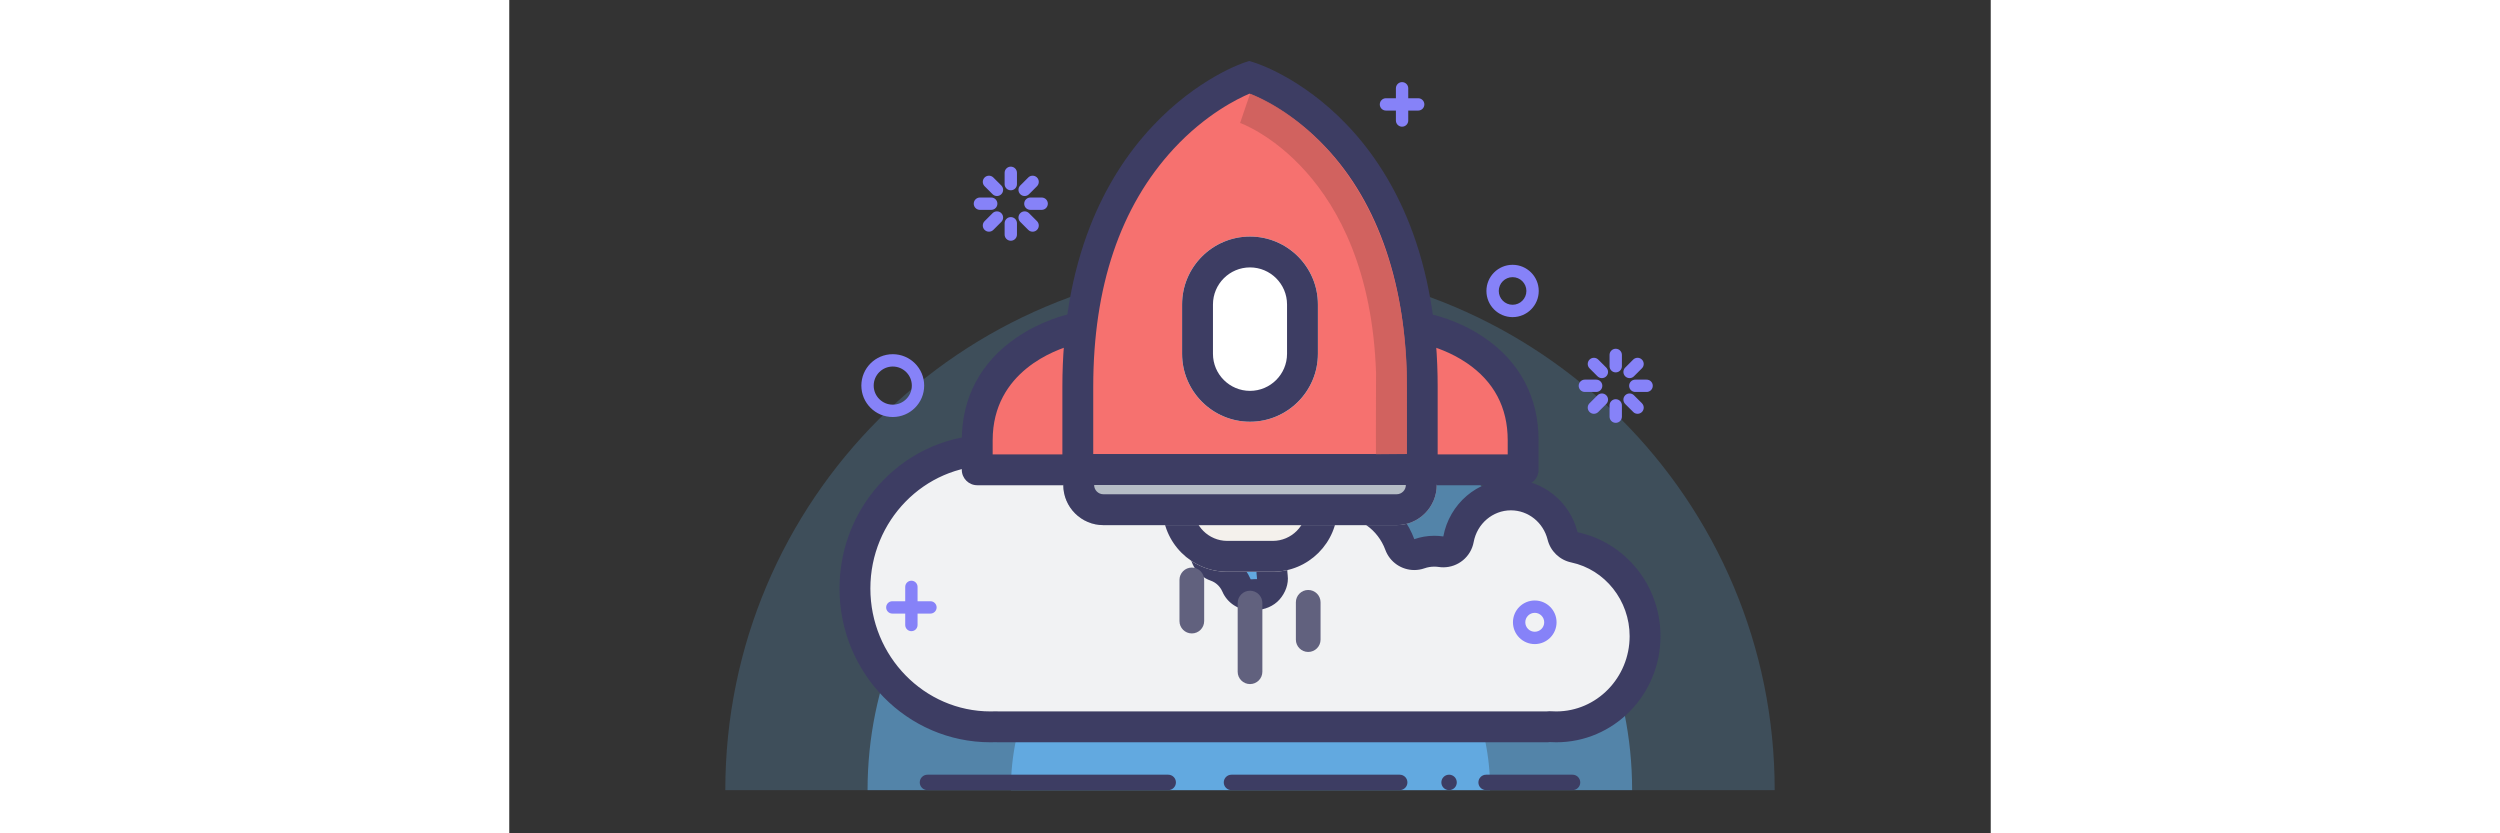 <?xml version="1.0" encoding="utf-8"?>
<!-- Generator: Adobe Illustrator 16.0.0, SVG Export Plug-In . SVG Version: 6.00 Build 0)  -->
<!DOCTYPE svg PUBLIC "-//W3C//DTD SVG 1.1//EN" "http://www.w3.org/Graphics/SVG/1.1/DTD/svg11.dtd">
<svg version="1.1" id="图层_1" xmlns="http://www.w3.org/2000/svg" xmlns:xlink="http://www.w3.org/1999/xlink" x="0px" y="0px"
     width="1500px" height="500px" viewBox="0 0 960 540" enable-background="new 0 0 960 540" xml:space="preserve">
<rect x="0" y="0" width="960" height="540" fill="#333333" stroke="none"/>
<g id="组_789" transform="translate(0 2.15)">
	<path id="路径_1806" opacity="0.2" fill="#69BAF9" d="M820,509.85c0-187.777-152.223-340-340-340
		c-187.777,0-340,152.223-340,340"/>
  <path id="路径_1807" opacity="0.5" fill="#69BAF9" d="M727.618,509.85
		c0-136.813-110.908-247.72-247.719-247.72c-136.812,0-247.72,110.908-247.72,247.72"/>
  <path id="路径_1808" opacity="0.7" fill="#69BAF9" d="M635.6,509.85
		c0.219-85.755-69.122-155.451-154.878-155.669c-85.755-0.218-155.45,69.123-155.669,154.878c0,0.264,0,0.527,0,0.791"/>
</g>
  <g id="联合_13" transform="translate(214 248)">
	<path fill="#F1F2F3" d="M464.467,222.999c-1.228,0-2.448-0.039-3.656-0.116l-1.499-0.096l-0.888,0.212H102.396l-1.015-0.171
		l-0.202,0.108c-1.104,0.042-2.21,0.063-3.323,0.063c-48.444,0-87.855-40.22-87.855-89.655c0-49.438,39.412-89.658,87.855-89.658
		c3.45,0,6.852,0.203,10.198,0.598l7.741,0.912l2.774-7.284C125.027,20.956,140.7,10,158.497,10
		c23.618,0,42.833,19.65,42.833,43.805l-0.179,8.54l8.397,2.463c16.534,2.972,28.534,17.628,28.534,34.849
		c0,2.568-0.269,5.129-0.799,7.609l-1.852,8.658l8.371,2.887c5.986,2.063,10.897,6.652,13.472,12.589l2.905,6.698l7.265-0.727
		c0.733-0.074,1.478-0.111,2.229-0.111h11.364l-0.538-11.259c-0.242-1.885-0.366-3.806-0.366-5.759
		c0-24.154,19.215-43.805,42.833-43.805c17.749,0,33.868,11.411,40.109,28.396l3.396,9.238l9.291-3.248
		c3.104-1.086,6.362-1.637,9.684-1.637c1.479,0,2.934,0.109,4.355,0.321l9.547,1.42l1.757-9.491
		c3.084-16.654,17.365-28.744,33.958-28.744c15.817,0,29.59,10.941,33.493,26.605l1.513,6.072l6.122,1.293
		c26.543,5.612,45.809,29.818,45.809,57.559C522.001,196.632,496.191,222.999,464.467,222.999z"/>
    <path fill="#3D3D63" d="M464.467,212.999c26.21,0,47.534-21.881,47.534-48.776c0-23.043-15.93-43.135-37.877-47.774
		c-7.49-1.583-13.419-7.304-15.27-14.731c-2.791-11.201-12.574-19.023-23.79-19.023c-11.772,0-21.919,8.649-24.125,20.565
		c-1.777,9.601-10.156,16.361-19.644,16.361c-0.979,0-1.969-0.072-2.965-0.22c-0.941-0.141-1.904-0.213-2.884-0.213
		c-2.195,0-4.343,0.362-6.383,1.076c-2.184,0.764-4.41,1.125-6.601,1.125c-8.155,0-15.804-5.025-18.773-13.105
		c-4.801-13.066-17.147-21.846-30.723-21.846c-18.104,0-32.833,15.164-32.833,33.805c0,1.521,0.097,3.019,0.285,4.487
		c0.73,5.701-1.48,11.435-5.277,15.749s-9.72,6.781-15.468,6.781c-0.417,0-0.829,0.021-1.235,0.062
		c-0.669,0.067-1.336,0.1-1.998,0.1c-7.9,0-15.146-4.68-18.34-12.043c-1.462-3.369-4.216-5.962-7.557-7.114
		c-9.558-3.295-15.153-13.203-13.04-23.089c0.384-1.795,0.578-3.651,0.578-5.519c0-12.375-8.539-22.892-20.304-25.006
		c-9.684-1.741-16.655-11.009-16.449-20.846C191.33,35.164,176.602,20,158.497,20c-13.61,0-25.615,8.428-30.583,21.471
		c-2.979,7.823-10.468,12.882-18.679,12.882c-0.778,0-1.564-0.046-2.352-0.139c-2.963-0.349-5.975-0.528-9.028-0.528
		C54.926,53.686,20,89.42,20,133.344c0,43.922,34.926,79.655,77.855,79.655c0.986,0,1.966-0.019,2.943-0.056
		c0.253-0.01,0.506-0.015,0.759-0.015c0.559,0,1.116,0.023,1.673,0.07h354.607c0.775-0.091,1.555-0.137,2.335-0.137
		c0.425,0,0.85,0.014,1.274,0.041C462.445,212.967,463.453,212.999,464.467,212.999 M464.467,232.999
		c-1.441,0-2.875-0.046-4.294-0.137c-0.374,0.09-0.765,0.137-1.166,0.137H102.396c-0.285,0-0.565-0.023-0.838-0.07
		c-1.229,0.047-2.462,0.07-3.702,0.07C43.811,232.999,0,188.382,0,133.344c0-55.04,43.811-99.658,97.855-99.658
		c3.846,0,7.639,0.227,11.369,0.666C116.881,14.25,136.055,0,158.497,0c29.179,0,52.833,24.09,52.833,53.805
		c0,0.389-0.004,0.774-0.013,1.16c20.894,3.756,36.766,22.336,36.766,44.691c0,3.328-0.352,6.574-1.021,9.699
		c8.678,2.992,15.717,9.602,19.388,18.064c1.061-0.105,2.137-0.16,3.225-0.16c0.304,0,0.605,0.004,0.907,0.013
		c-0.295-2.302-0.447-4.646-0.447-7.03c0-29.716,23.654-53.805,52.833-53.805c22.663,0,41.993,14.531,49.496,34.947
		c4.071-1.424,8.438-2.197,12.983-2.197c1.979,0,3.925,0.146,5.827,0.43c3.892-21.021,22.017-36.924,43.79-36.924
		c20.817,0,38.3,14.538,43.196,34.188c30.681,6.486,53.74,34.172,53.74,67.342C532.001,202.207,501.765,232.999,464.467,232.999z"/>
</g>
  <g id="组_746" transform="translate(0 33)">
	<path fill="#3D3D63" d="M577,479H468c-2.761,0-5-2.238-5-5s2.239-5,5-5h109c2.762,0,5,2.238,5,5S579.762,479,577,479z"/>
    <path fill="#3D3D63" d="M689,479h-56c-2.762,0-5-2.238-5-5s2.238-5,5-5h56c2.762,0,5,2.238,5,5S691.762,479,689,479z"/>
    <path fill="#3D3D63" d="M427,479H271c-2.761,0-5-2.238-5-5s2.239-5,5-5h156c2.761,0,5,2.238,5,5S429.761,479,427,479z"/>
    <path fill="#3D3D63" d="M609,479c-1.311,0-2.601-0.53-3.54-1.47c-0.93-0.931-1.46-2.211-1.46-3.53c0-1.32,0.53-2.61,1.46-3.54
		S607.68,469,609,469c1.319,0,2.609,0.53,3.54,1.46c0.93,0.93,1.46,2.22,1.46,3.54c0,1.319-0.53,2.6-1.46,3.53
		C611.6,478.47,610.319,479,609,479z"/>
</g>
  <g>
	<path id="路径_1819_1_" fill="#F6716F" d="M656.994,304.434v-19.172c0-59.762-61.954-71.89-61.954-71.89
		s-61.462,13.06-61.462,71.89c0,11.672,0,19.171,0,19.171L656.994,304.434z"/>
    <path fill="#3D3D63" d="M656.994,314.434L656.994,314.434l-123.416-0.001c-5.522,0-10-4.478-10-10v-19.171
		c0-27.485,12.118-50.388,35.046-66.232c16.819-11.624,33.63-15.289,34.338-15.439c1.316-0.28,2.677-0.291,3.999-0.032
		c0.715,0.14,17.687,3.556,34.668,15.071c23.136,15.688,35.365,38.729,35.365,66.632v19.172c0,2.652-1.054,5.195-2.929,7.071
		C662.189,313.38,659.646,314.434,656.994,314.434z M543.578,294.433l103.416,0.001v-9.172c0-21.267-8.946-38.116-26.589-50.079
		c-10.431-7.073-21.044-10.381-25.322-11.518c-9.918,2.712-51.505,16.765-51.505,61.597V294.433z"/>
</g>
  <g>
	<path id="路径_1821_1_" fill="#F6716F" d="M426.665,304.434v-19.172c0-59.762-61.954-71.89-61.954-71.89
		s-61.462,13.06-61.462,71.89c0,11.672,0,19.171,0,19.171L426.665,304.434z"/>
    <path fill="#3D3D63" d="M426.665,314.434L426.665,314.434l-123.416-0.001c-5.523,0-10-4.478-10-10v-19.171
		c0-27.485,12.119-50.388,35.046-66.232c16.819-11.624,33.63-15.289,34.337-15.439c1.317-0.28,2.678-0.291,4-0.032
		c0.714,0.14,17.687,3.556,34.668,15.071c23.136,15.688,35.365,38.729,35.365,66.632v19.172c0,2.652-1.054,5.195-2.929,7.071
		C431.861,313.38,429.317,314.434,426.665,314.434z M313.249,294.433l103.416,0.001v-9.172c0-21.267-8.946-38.116-26.589-50.079
		c-10.43-7.073-21.043-10.381-25.322-11.518c-9.918,2.712-51.505,16.765-51.505,61.597V294.433z"/>
</g>
  <g id="矩形_143" transform="translate(536.702 286.578) rotate(90)">
	<path fill="#F4F1EC" d="M41.959,0L41.959,0c23.174,0,41.959,18.786,41.959,41.959V71.42c0,23.174-18.785,41.959-41.959,41.959l0,0
		C18.785,113.379,0,94.594,0,71.42V41.959C0,18.786,18.785,0,41.959,0z"/>
    <path fill="#3D3D63" d="M83.918,41.959V71.42c0,23.136-18.822,41.959-41.959,41.959S0,94.556,0,71.42V41.959
		C0,18.822,18.822,0,41.959,0S83.918,18.822,83.918,41.959z M20,71.42c0,12.108,9.851,21.959,21.959,21.959
		s21.959-9.851,21.959-21.959V41.959C63.918,29.85,54.068,20,41.959,20S20,29.85,20,41.959V71.42z"/>
</g>
  <g>
	<path id="路径_1818_1_" fill="#F6716F" d="M591.607,304.275v-53.532C591.607,83.865,479.568,50,479.568,50
		S368.42,86.466,368.42,250.743c0.007,32.593,0,53.532,0,53.532H591.607z"/>
    <path fill="#3D3D63" d="M601.607,314.275H358.417l0.003-10.003c0-0.002,0.007-20.938,0-53.527c0-38.73,6.076-73.831,18.06-104.33
		c9.684-24.646,23.215-46.343,40.218-64.486c29.201-31.159,58.52-41.027,59.754-41.432l2.994-0.982l3.017,0.912
		c1.246,0.377,30.868,9.583,60.357,40.458c17.16,17.967,30.815,39.642,40.585,64.422c12.079,30.637,18.203,66.11,18.203,105.436
		V314.275z M378.422,294.275h203.186v-43.532c0-65.093-18.142-118.765-52.464-155.214c-20.747-22.032-41.779-31.795-49.458-34.848
		c-7.611,3.216-28.526,13.43-49.159,35.746c-34.575,37.396-52.106,89.315-52.106,154.316
		C378.424,269.917,378.423,285.058,378.422,294.275z"/>
</g>
  <g id="矩形_142" transform="translate(359 294.282)">
	<path fill="#B6BDC6" d="M25.167,2.551l180.333,2l23.667,6L242,20c0,14.359-11.641,26-26,26H26C11.641,46,0,34.36,0,20L19.167,9.551
		L25.167,2.551z"/>
    <path fill="#3D3D63" d="M216,46H26C11.664,46,0,34.337,0,20C0,8.972,8.972,0,20,0h202c11.028,0,20,8.972,20,20
		C242,34.337,230.337,46,216,46z M20,20c0,3.309,2.691,6,6,6h190c3.309,0,6-2.691,6-6H20z"/>
</g>
  <g id="矩形_141" transform="translate(436 153.282)">
	<path fill="#FFFFFF" d="M44,0L44,0c24.301,0,44,19.699,44,44v32c0,24.3-19.699,44-44,44l0,0c-24.301,0-44-19.7-44-44V44
		C0,19.699,19.699,0,44,0z"/>
    <path fill="#3D3D63" d="M44,120c-24.262,0-44-19.738-44-44V44C0,19.739,19.738,0,44,0s44,19.738,44,44v32
		C88,100.262,68.262,120,44,120z M44,20c-13.234,0-24,10.766-24,24v32c0,13.234,10.766,24,24,24c13.233,0,24-10.766,24-24V44
		C68,30.766,57.233,20,44,20z"/>
</g>
  <path fill="#61617E" d="M480.013,443.282c-4.418,0-8-3.582-8-8v-44.5c0-4.418,3.582-8,8-8c4.418,0,8,3.582,8,8v44.5
	C488.013,439.7,484.431,443.282,480.013,443.282z"/>
  <path fill="#61617E" d="M517.723,422.469c-4.418,0-8-3.582-8-8v-24.17c0-4.418,3.582-8,8-8s8,3.582,8,8v24.17
	C525.723,418.887,522.141,422.469,517.723,422.469z"/>
  <path fill="#61617E" d="M442.303,410.468c-4.418,0-8-3.582-8-8v-26.686c0-4.418,3.582-8,8-8s8,3.582,8,8v26.686
	C450.303,406.886,446.721,410.468,442.303,410.468z"/>
  <path opacity="0.8" fill="#C85E5C" d="M561.623,294.372c-0.001-0.186-0.153-18.954,0.057-52.648
	c-4.438-132.003-87.259-161.758-88.095-162.043l6.456-18.93c1.02,0.348,25.259,8.827,49.84,35.672
	c22.249,24.298,49.295,69.15,51.794,144.835l0.007,0.196l-0.001,0.196c-0.211,33.653-0.06,52.368-0.058,52.554L561.623,294.372z"/>
  <g id="组_871">
	<g id="路径_1812" transform="translate(633.205 171.595)">
		<path fill="none" d="M16.95,0C26.312,0,33.9,7.589,33.9,16.95S26.312,33.9,16.95,33.9S0,26.311,0,16.95S7.589,0,16.95,0z"/>
    <path fill="#8682F8" d="M16.949,8C12.015,8,8,12.015,8,16.95c0,4.935,4.015,8.949,8.949,8.949c4.936,0,8.95-4.015,8.95-8.949
			C25.899,12.015,21.885,8,16.949,8 M16.949,0c9.361,0,16.95,7.588,16.95,16.95c0,9.361-7.589,16.949-16.95,16.949
			C7.589,33.899,0,26.311,0,16.95C0,7.589,7.589,0,16.949,0z"/>
	</g>
    <g id="路径_1814" transform="translate(228.155 229.515)">
		<path fill="none" d="M20.356,0c11.242,0,20.356,9.114,20.356,20.356s-9.114,20.356-20.356,20.356C9.114,40.712,0,31.598,0,20.356
			S9.114,0,20.356,0z"/>
      <path fill="#8682F8" d="M20.356,8C13.543,8,8,13.543,8,20.356s5.543,12.356,12.356,12.356s12.356-5.543,12.356-12.356
			S27.169,8,20.356,8 M20.356,0c11.242,0,20.356,9.113,20.356,20.355s-9.114,20.356-20.356,20.356S0,31.598,0,20.356
			S9.114,0,20.356,0z"/>
	</g>
    <g id="路径_1813" transform="translate(650.396 389.116)">
		<path fill="none" d="M14.127,0c7.802,0,14.127,6.325,14.127,14.127s-6.325,14.127-14.127,14.127C6.325,28.254,0,21.929,0,14.127
			S6.325,0,14.127,0z"/>
      <path fill="#8682F8" d="M14.127,8C10.749,8,8,10.749,8,14.127s2.748,6.127,6.127,6.127c3.378,0,6.127-2.749,6.127-6.127
			S17.505,8,14.127,8 M14.127,0c7.802,0,14.127,6.325,14.127,14.127s-6.325,14.127-14.127,14.127C6.325,28.254,0,21.929,0,14.127
			S6.325,0,14.127,0z"/>
	</g>
    <g id="组_779" transform="translate(49.906 1.391)">
		<path fill="#8682F8" d="M539.079,70.263h-20.88c-2.209,0-4-1.791-4-4s1.791-4,4-4h20.88c2.209,0,4,1.791,4,4
			S541.288,70.263,539.079,70.263z"/>
      <path fill="#8682F8" d="M528.639,80.703c-2.209,0-4-1.791-4-4v-20.88c0-2.209,1.791-4,4-4s4,1.791,4,4v20.88
			C532.639,78.912,530.848,80.703,528.639,80.703z"/>
	</g>
    <g id="组_780" transform="translate(24 2)">
		<path fill="#8682F8" d="M248.932,395.6h-24.703c-2.209,0-4-1.791-4-4s1.791-4,4-4h24.703c2.209,0,4,1.791,4,4
			S251.141,395.6,248.932,395.6z"/>
      <path fill="#8682F8" d="M236.581,407c-2.209,0-4-1.791-4-4v-24.703c0-2.209,1.791-4,4-4s4,1.791,4,4V403
			C240.581,405.209,238.79,407,236.581,407z"/>
	</g>
    <g id="组_776" transform="translate(304.986 111.986)">
		<g id="组_775" transform="translate(0 0)">
			<g id="组_770" transform="translate(20.007 0)">
				<path fill="#8682F8" d="M0,44.014c-2.209,0-4-1.791-4-4v-7.322c0-2.209,1.791-4,4-4s4,1.791,4,4v7.322
					C4,42.223,2.209,44.014,0,44.014z"/>
        <path fill="#8682F8" d="M0,11.322c-2.209,0-4-1.791-4-4V0c0-2.209,1.791-4,4-4s4,1.791,4,4v7.322C4,9.531,2.209,11.322,0,11.322
					z"/>
			</g>
      <g id="组_771" transform="translate(40.014 20.007) rotate(90)">
				<path fill="#8682F8" d="M4,32.692v7.321c0,2.209-1.791,4-4,4s-4-1.791-4-4v-7.321c0-2.209,1.791-4,4-4S4,30.483,4,32.692z"/>
        <path fill="#8682F8" d="M4,0v7.322c0,2.209-1.791,4-4,4s-4-1.791-4-4V0c0-2.209,1.791-4,4-4S4-2.209,4,0z"/>
			</g>
      <g id="组_772" transform="translate(34.154 5.86) rotate(45)">
				<path fill="#8682F8" d="M2.828,42.842C2.104,43.567,1.104,44.014,0,44.014c-2.209,0-4-1.791-4-4l0-7.322
					c0.001-2.209,1.792-4,4-4c2.209,0,4,1.791,4,4l0,7.322C4,41.119,3.552,42.119,2.828,42.842z"/>
        <path fill="#8682F8" d="M2.829,10.15c-0.724,0.724-1.724,1.171-2.828,1.171c-2.209,0-4-1.791-4-4l0-7.321c0-2.21,1.791-4,4-4
					c2.209,0,4,1.791,4,4l0,7.321C4,8.426,3.553,9.426,2.829,10.15z"/>
			</g>
      <g id="组_773" transform="translate(34.154 34.154) rotate(135)">
				<path fill="#8682F8" d="M2.829-2.828C3.553-2.104,4-1.104,4,0L4,7.322c0,2.209-1.791,4-4,4c-2.209-0.001-4-1.792-4-4L-4,0
					c0-2.209,1.791-4,4-4C1.105-4,2.105-3.552,2.829-2.828z"/>
        <path fill="#8682F8" d="M2.828,29.863C3.552,30.587,4,31.587,4,32.692v7.322c0,2.209-1.791,4-4,4c-2.209-0.001-4-1.791-4-4
					v-7.322c0-2.209,1.791-4,4-4C1.105,28.692,2.104,29.139,2.828,29.863z"/>
			</g>
		</g>
	</g>
    <g id="组_800" transform="translate(696.986 229.986)">
		<g id="组_775-2" transform="translate(0 0)">
			<g id="组_770-2" transform="translate(20.007 0)">
				<path fill="#8682F8" d="M0,44.014c-2.209,0-4-1.791-4-4v-7.322c0-2.209,1.791-4,4-4s4,1.791,4,4v7.322
					C4,42.223,2.209,44.014,0,44.014z"/>
        <path fill="#8682F8" d="M0,11.322c-2.209,0-4-1.791-4-4V0c0-2.209,1.791-4,4-4s4,1.791,4,4v7.322C4,9.531,2.209,11.322,0,11.322
					z"/>
			</g>
      <g id="组_771-2" transform="translate(40.014 20.007) rotate(90)">
				<path fill="#8682F8" d="M4,32.692v7.321c0,2.209-1.791,4-4,4s-4-1.791-4-4v-7.321c0-2.209,1.791-4,4-4S4,30.483,4,32.692z"/>
        <path fill="#8682F8" d="M4,0v7.322c0,2.209-1.791,4-4,4s-4-1.791-4-4V0c0-2.209,1.791-4,4-4S4-2.209,4,0z"/>
			</g>
      <g id="组_772-2" transform="translate(34.154 5.86) rotate(45)">
				<path fill="#8682F8" d="M2.828,42.843C2.105,43.566,1.104,44.014,0,44.014c-2.209,0-4-1.791-4-4l0-7.322
					c0.001-2.209,1.792-4.001,4-3.999c2.209,0,4,1.791,4,4l0,7.322C3.999,41.119,3.552,42.119,2.828,42.843z"/>
        <path fill="#8682F8" d="M2.829,10.15c-0.724,0.724-1.724,1.171-2.828,1.171c-2.209,0-4-1.791-4-4L-4,0
					c-0.001-2.208,1.79-3.999,3.999-4c2.209,0,4,1.791,4,4l0,7.321C4.001,8.426,3.552,9.427,2.829,10.15z"/>
			</g>
      <g id="组_773-2" transform="translate(34.154 34.154) rotate(135)">
				<path fill="#8682F8" d="M2.829-2.828c0.724,0.724,1.172,1.724,1.172,2.829L4,7.323c0,2.209-1.791,4-4.001,3.999
					c-2.211-0.002-4-1.793-4-4.001L-4-0.001C-4-2.209-2.209-4,0.001-4C1.105-3.999,2.105-3.552,2.829-2.828z"/>
        <path fill="#8682F8" d="M2.828,29.863C3.552,30.587,4,31.588,4,32.691v7.322c0,2.21-1.791,4-4,4c-2.208,0.001-4-1.792-4-4
					v-7.322c0-2.21,1.791-4,4-4C1.104,28.691,2.105,29.14,2.828,29.863z"/>
			</g>
		</g>
	</g>
</g>
</svg>
